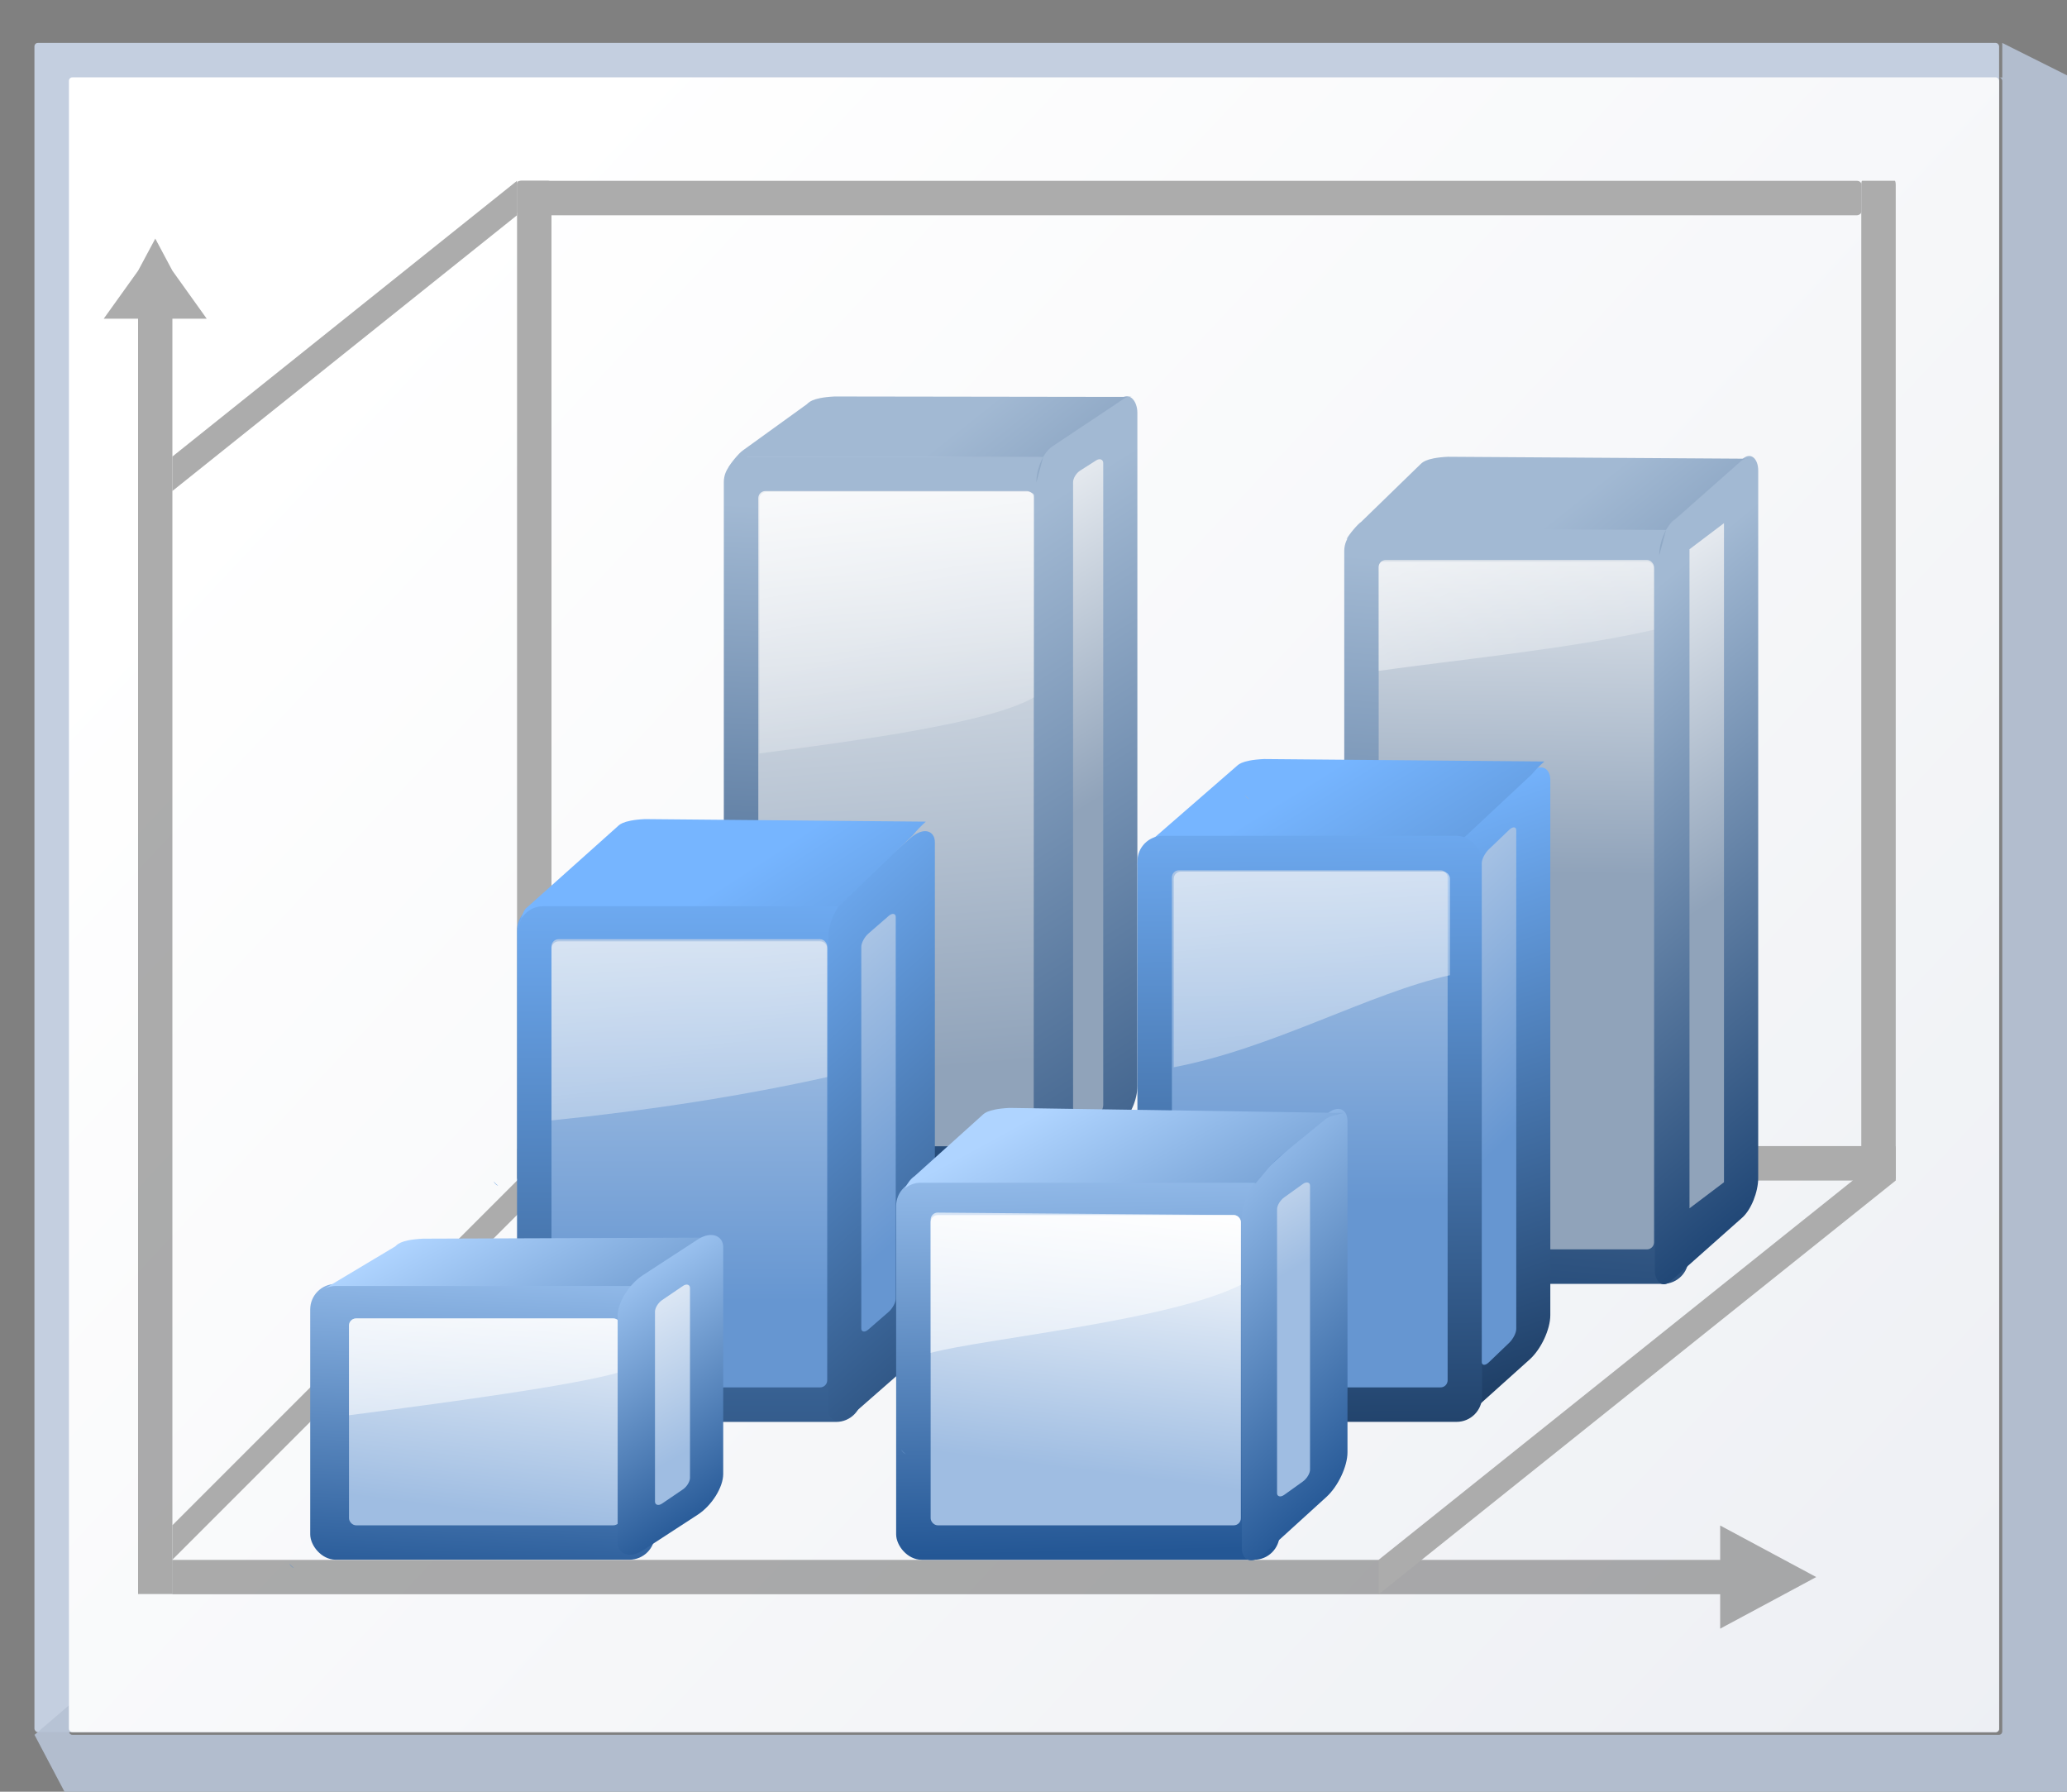 <svg height="52" viewBox="0 0 15.875 13.758" width="60" xmlns="http://www.w3.org/2000/svg" xmlns:xlink="http://www.w3.org/1999/xlink"><rect x="0" y="0" width="15.875" height="13.758" fill="#808080" stroke="none"/><linearGradient id="a" gradientUnits="userSpaceOnUse" x1="3.998" x2="47.999" y1="60" y2="60"><stop offset="0" stop-color="#1c4373"/><stop offset="1" stop-color="#a2b9d3"/></linearGradient><linearGradient id="b"><stop offset="0" stop-color="#90a3ba"/><stop offset="1" stop-color="#fff"/></linearGradient><linearGradient id="c"><stop offset="0" stop-color="#6696d1"/><stop offset="1" stop-color="#fff"/></linearGradient><linearGradient id="d" gradientUnits="userSpaceOnUse" x1="3.998" x2="47.999" y1="60" y2="60"><stop offset="0" stop-color="#153256"/><stop offset="1" stop-color="#76b5ff"/></linearGradient><linearGradient id="e" gradientUnits="userSpaceOnUse" x1="4.468" x2="4.772" xlink:href="#h" y1="293.363" y2="286.856"/><linearGradient id="f" gradientUnits="userSpaceOnUse" x1="5.15" x2="5.715" xlink:href="#j" y1="291.92" y2="287.405"/><linearGradient id="g" gradientUnits="userSpaceOnUse" x1="4.022" x2="5.035" xlink:href="#l" y1="286.276" y2="295.307"/><linearGradient id="h" gradientUnits="userSpaceOnUse" x1="3.998" x2="47.999" y1="60" y2="60"><stop offset="0" stop-color="#245795"/><stop offset="1" stop-color="#afd4ff"/></linearGradient><linearGradient id="i" gradientUnits="userSpaceOnUse" x1="11.806" x2="11.828" xlink:href="#d" y1="295.387" y2="281.069"/><linearGradient id="j"><stop offset="0" stop-color="#9fbde2"/><stop offset="1" stop-color="#fff"/></linearGradient><linearGradient id="k" gradientUnits="userSpaceOnUse" x1="11.783" x2="11.783" xlink:href="#c" y1="288.827" y2="276.406"/><linearGradient id="l"><stop offset="0" stop-color="#fff"/><stop offset="1" stop-color="#fff" stop-opacity="0"/></linearGradient><linearGradient id="m" gradientTransform="matrix(.548 0 0 .157 -6.385 271.812)" gradientUnits="userSpaceOnUse" x1="6.442" x2="39.339" xlink:href="#l" y1="25.876" y2="119.484"/><linearGradient id="n" gradientUnits="userSpaceOnUse" x1="18.626" x2="19.19" xlink:href="#a" y1="287.405" y2="276.117"/><linearGradient id="o" gradientUnits="userSpaceOnUse" x1="13.546" x2="12.619" xlink:href="#b" y1="285.151" y2="273.327"/><linearGradient id="p" gradientTransform="matrix(.611 0 0 .7 24.711 -4.995)" gradientUnits="userSpaceOnUse" x1="32.87" x2="40" xlink:href="#l" y1="34.684" y2="84"/><linearGradient id="q" gradientUnits="userSpaceOnUse" x1="4.515" x2="40.639" y1="274.423" y2="308.289"><stop offset="0" stop-color="#fff"/><stop offset="1" stop-color="#e6e9ef"/></linearGradient><linearGradient id="r" gradientUnits="userSpaceOnUse" x1="15.875" x2="16.439" xlink:href="#j" y1="291.356" y2="286.84"/><linearGradient id="s" gradientTransform="matrix(.073 0 0 .132 12.197 280.013)" gradientUnits="userSpaceOnUse" x1="27.281" x2="40" xlink:href="#l" y1="13.237" y2="144"/><linearGradient id="t" gradientUnits="userSpaceOnUse" x1="22.013" x2="21.921" xlink:href="#d" y1="292.485" y2="279.937"/><linearGradient id="u" gradientUnits="userSpaceOnUse" x1="21.687" x2="21.687" xlink:href="#c" y1="287.194" y2="274.773"/><linearGradient id="v" gradientTransform="matrix(2.071 0 0 .592 13.826 12.56)" gradientUnits="userSpaceOnUse" x1="6.442" x2="39.339" xlink:href="#l" y1="25.876" y2="119.484"/><linearGradient id="w" gradientUnits="userSpaceOnUse" x1="29.351" x2="30.408" xlink:href="#a" y1="290.227" y2="277.271"/><linearGradient id="x" gradientUnits="userSpaceOnUse" x1="23.776" x2="23.907" xlink:href="#b" y1="281.789" y2="274.481"/><linearGradient id="y" gradientTransform="matrix(.157 0 0 .171 18.029 268.32)" gradientUnits="userSpaceOnUse" x1="6.442" x2="40" xlink:href="#l" y1="25.876" y2="84"/><linearGradient id="z" gradientTransform="matrix(.027 0 0 .088 18.624 297.031)" gradientUnits="userSpaceOnUse" x1="35.804" x2="34.971" xlink:href="#d" y1="116.09" y2="-51.058"/><linearGradient id="A" gradientTransform="matrix(.087 0 0 .066 21.444 289.683)" gradientUnits="userSpaceOnUse" x1="36.306" x2="36.306" xlink:href="#c" y1="165.389" y2="-24.122"/><linearGradient id="B" gradientTransform="matrix(.105 0 0 .087 27.471 293.278)" gradientUnits="userSpaceOnUse" x1="35.804" x2="42" xlink:href="#a" y1="116.09" y2="-62.361"/><linearGradient id="C" gradientTransform="matrix(.078 0 0 .066 20.03 283.252)" gradientUnits="userSpaceOnUse" x1="45.995" x2="48" xlink:href="#b" y1="139.51" y2="28"/><linearGradient id="D" gradientTransform="matrix(.1 0 0 .087 9.282 288.659)" gradientUnits="userSpaceOnUse" x1="35.804" x2="35.541" xlink:href="#h" y1="116.09" y2="47.505"/><linearGradient id="E" gradientTransform="matrix(.076 0 0 .066 10.335 291.149)" gradientUnits="userSpaceOnUse" x1="45.076" x2="53.688" xlink:href="#j" y1="99.43" y2="30.533"/><linearGradient id="F" gradientTransform="matrix(.087 -.058 0 .087 15.507 278.11)" gradientUnits="userSpaceOnUse" x1="35.804" x2="15.885" xlink:href="#a" y1="116.09" y2="-41.545"/><linearGradient id="G" gradientTransform="matrix(.027 0 0 .088 32.438 304.632)" gradientUnits="userSpaceOnUse" x1="62.185" x2="78.411" xlink:href="#d" y1="105.522" y2="-21.696"/><linearGradient id="H" gradientTransform="matrix(.091 0 0 .065 36.468 299.073)" gradientUnits="userSpaceOnUse" x1="36.306" x2="36.306" xlink:href="#c" y1="165.389" y2="-24.122"/><linearGradient id="I" gradientTransform="matrix(.117 0 0 .087 43.301 306.931)" gradientUnits="userSpaceOnUse" x1="-41.147" x2="-34.688" xlink:href="#a" y1="72.992" y2="-64.804"/><linearGradient id="J" gradientTransform="matrix(.082 0 0 .066 33.102 293.797)" gradientUnits="userSpaceOnUse" x1="36.306" x2="48" xlink:href="#b" y1="147.759" y2="28"/><linearGradient id="K" gradientTransform="matrix(.118 0 0 .087 24.762 301.945)" gradientUnits="userSpaceOnUse" x1="35.804" x2="36.344" xlink:href="#h" y1="116.09" y2="17.177"/><linearGradient id="L" gradientTransform="matrix(.081 0 0 .062 23.528 297.399)" gradientUnits="userSpaceOnUse" x1="45.076" x2="53.688" xlink:href="#j" y1="99.43" y2="30.533"/><linearGradient id="M" gradientTransform="matrix(.33 -.22 0 .33 50.336 67.825)" gradientUnits="userSpaceOnUse" x1="35.804" x2="38.789" xlink:href="#d" y1="116.09" y2="-51.656"/><linearGradient id="N" gradientTransform="matrix(.33 -.22 0 .33 37.709 91.438)" gradientUnits="userSpaceOnUse" x1="31.981" x2="42" xlink:href="#h" y1="22.551" y2="-62.361"/><linearGradient id="O" gradientTransform="matrix(.33 -.22 0 .33 75.52 84.4)" gradientUnits="userSpaceOnUse" x1="30.452" x2="42" xlink:href="#h" y1="33.001" y2="-62.361"/><linearGradient id="P" gradientUnits="userSpaceOnUse" x1="17.248" x2="17.073" xlink:href="#h" y1="292.938" y2="285.127"/><linearGradient id="Q" gradientTransform="matrix(.087 -.057 0 .085 23.471 284.486)" gradientUnits="userSpaceOnUse" x1="35.804" x2="42" xlink:href="#d" y1="116.09" y2="-62.361"/><linearGradient id="R" gradientTransform="matrix(.087 -.058 0 .087 25.633 279.279)" gradientUnits="userSpaceOnUse" x1="35.804" x2="15.885" xlink:href="#a" y1="116.09" y2="-41.545"/><g transform="matrix(.469 0 0 .469 0 -125.463)"><rect fill="#c4cfe0" height="27.657" rx=".055" ry=".058" width="32.173" x=".564" y="268.214"/><path d="m123.73 2.201v2.135c-.067 0-.135-0-.201 0 .112.003.201.096.201.213v101.971c0 .118-.091.213-.205.213h-119.053c-.114 0-.207-.095-.207-.213v-1.613l-2.133 1.828 2.133 4.043.215.223h123.305l.213-.223v-106.221l-.213-.221h.213z" fill="#b6c2d4" fill-opacity=".917" transform="matrix(.265 0 0 .265 0 267.631)"/><rect fill="url(#q)" height="27.093" rx=".055" ry=".057" width="31.608" x="1.129" y="268.778"/><path d="m2.543 271.418-.281.525-.563.786h.562l0 20.881h.562l-0-20.881h.562l-.562-.786z" fill="#797979" opacity=".614"/><path d="m29.742 293.332-.524.282-1.049.563v-.563h-25.347v-.563h25.347v-.563l1.049.563z" fill="#797979" opacity=".614"/><g fill="#acacac"><rect height="22.577" rx=".055" ry=".082" transform="rotate(-90)" width=".564" x="-286.84" y="8.467"/><g fill-rule="evenodd"><path d="m22.577 293.613 8.467-6.773v-.564l-8.467 6.773z"/><path d="m2.822 275.551 5.644-4.515 0-.564-5.644 4.515z"/><path d="m2.822 293.049 6.209-6.209v-.564l-6.209 6.209z"/></g><rect height="16.369" rx=".055" ry=".038" width=".564" x="8.467" y="270.471"/><rect height="22.013" rx=".055" ry=".073" transform="rotate(-90)" width=".564" x="-271.036" y="8.467"/><rect height="16.369" rx=".015" ry=".066" width=".564" x="30.48" y="270.471"/></g><rect fill="url(#n)" height="11.857" rx=".417" width="5.644" x="11.853" y="274.987"/><rect fill="url(#o)" height="10.728" rx=".116" width="4.515" x="12.418" y="275.551"/><path d="m47.295 29.949c-.205.037-.363.208-.363.424v15.729c6.202-.814 14.399-1.903 17.066-3.527v-12.188c0-.243-.197-.438-.439-.438z" fill="url(#p)" transform="matrix(.265 0 0 .265 0 267.631)"/><rect fill="url(#B)" height="11.853" rx=".314" ry=".417" transform="matrix(.832 -.555 0 1 -.564 0)" width="2.035" x="21.029" y="286.655"/><rect fill="url(#C)" height="10.746" rx=".137" ry=".116" transform="matrix(.843 -.538 0 1 -.564 0)" width=".586" x="21.514" y="286.865"/><path d="m13.666 274.003c-.392.02-.428.11-.454.127l-1.047.756c-.061.041-.197.202-.242.287.071-.058.244-.18.344-.18l4.816.001-.112.418c0-.231.116-.495.261-.591l1.171-.781c.047-.031.09-.039.128-.03z" fill="url(#F)"/><rect fill="url(#i)" height="8.467" rx=".417" width="5.644" x="8.467" y="282.325"/><rect fill="url(#k)" height="7.338" rx=".116" width="4.515" x="9.031" y="282.889"/><path d="m9.147 282.924c-.064 0-.116.052-.116.116v2.816c1.642-.169 3.163-.409 4.515-.71v-2.107c0-.064-.052-.116-.116-.116z" fill="url(#m)"/><rect fill="url(#z)" height="8.607" rx=".533" ry=".421" transform="matrix(.752 -.659 0 1 0 0)" width="2.318" x="18.04" y="294.298"/><rect fill="url(#A)" height="6.482" rx=".154" ry=".116" transform="matrix(.754 -.656 0 1 0 0)" width=".748" x="18.706" y="295.169"/><rect fill="url(#e)" height="4.515" rx=".417" width="5.644" x="5.08" y="288.533"/><rect fill="url(#f)" height="3.387" rx=".116" width="4.445" x="5.715" y="289.098"/><path d="m5.831 289.098c-.064 0-.116.052-.116.116v1.469c1.575-.204 3.722-.492 4.445-.709v-.76c0-0 0-0 0-.001 0-.016-.004-.031-.009-.045-.012-.028-.034-.05-.061-.061-.014-.006-.029-.009-.045-.009z" fill="url(#g)"/><path d="m44.057 76.014-17.92.064c-1.482.074-1.619.415-1.715.479l-4.516 2.701c-.002.001-.004.006-.006.008.25-.167.551-.266.875-.266h18.182c.152 0 .295.031.434.072.138-.127.274-.261.426-.359l.596-.387c.051-.033.099-.068.152-.1l2.633-1.713c.489-.318.918-.386 1.207-.244.005-.004.012-.007.018-.012.03-.024-.394-.22-.365-.244zm-26.184 20.137c.075.136.172.231.287.275-.108-.079-.202-.172-.287-.275z" fill="url(#N)" transform="matrix(.265 0 0 .265 0 267.631)"/><rect fill="url(#D)" height="4.748" rx=".478" ry=".417" transform="matrix(.873 -.568 0 .949 0 16.478)" width="1.98" x="11.586" y="293.742"/><rect fill="url(#E)" height="3.51" rx=".134" ry=".116" transform="matrix(.862 -.586 0 .949 0 16.478)" width=".665" x="12.443" y="294.721"/><rect fill="url(#w)" height="12.416" rx=".417" width="5.638" x="22.013" y="276.116"/><rect fill="url(#x)" height="11.287" rx=".116" width="4.509" x="22.577" y="276.68"/><path d="m22.619 276.709c-.025.021-.042.051-.042.087v1.699c1.103-.157 3.175-.366 4.509-.673v-.996c0-.064-.052-.116-.116-.116z" fill="url(#y)"/><rect fill="url(#I)" height="12.418" rx=".349" ry=".417" transform="matrix(.748 -.664 0 1 0 0)" width="2.264" x="36.228" y="300.356"/><rect fill="url(#J)" height="10.791" rx="0" ry=".116" transform="matrix(.798 -.603 0 1 0 0)" width=".708" x="34.67" y="297.41"/><rect fill="url(#G)" height="9.608" rx=".455" ry=".422" transform="matrix(.744 -.668 0 1 0 0)" width="2.275" x="31.848" y="302.652"/><path d="m20.697 279.939c-.392.019-.428.107-.454.123l-1.482 1.289c-.061.04-.103.238-.147.321.029-.022.05-.165.084-.179.076-.103.199-.17.339-.17h4.81c.02-.009.033-.017.052-.026l1.18-1.103c.06-.071.127-.142.212-.215zm-2.474 5.76c.02.035.045.059.076.071-.029-.02-.054-.044-.076-.071z" fill="url(#Q)"/><rect fill="url(#t)" height="9.595" rx=".417" width="5.644" x="18.626" y="281.196"/><rect fill="url(#u)" height="8.467" rx=".116" width="4.515" x="19.191" y="281.76"/><path d="m72.971 53.4c-.243 0-.439.195-.439.438v11.65c6.113-1.162 12.073-4.58 17.066-5.688v-5.963c0-.097-.037-.182-.09-.254-.013-.018-.021-.039-.037-.055-.024-.024-.055-.039-.084-.057-.019-.012-.034-.028-.055-.037-.001-0-.001 0-.002 0-.052-.022-.109-.035-.17-.035z" fill="url(#v)" transform="matrix(.265 0 0 .265 0 267.631)"/><rect fill="url(#H)" height="8.399" rx=".16" ry=".115" transform="matrix(.722 -.692 0 1 0 0)" width=".782" x="33.608" y="304.785"/><rect fill="url(#P)" height="6.209" rx=".417" width="6.279" x="14.675" y="286.84"/><rect fill="url(#r)" height="5.08" rx=".116" width="5.08" x="15.24" y="287.405"/><path d="m15.356 287.365c-.064-.001-.116.052-.116.116v2.181c.863-.233 3.904-.525 5.08-1.114v-1.027c0-.064-.052-.115-.116-.116z" fill="url(#s)"/><rect fill="url(#K)" height="6.261" rx=".466" ry=".417" transform="matrix(.74 -.673 0 1 0 0)" width="2.337" x="27.482" y="305.514"/><rect fill="url(#L)" height="4.871" rx=".143" ry=".11" transform="matrix(.813 -.582 0 1 0 0)" width=".664" x="25.723" y="302.17"/><path d="m39.85 50.156c-1.482.074-1.619.415-1.715.479l-5.602 5.01c-.231.154-.389.925-.557 1.248.108-.087.19-.64.318-.697.285-.399.751-.66 1.281-.66h18.18c.075-.033.125-.066.197-.1l4.459-4.287c.228-.275.482-.553.801-.836zm-9.35 22.381c.075.136.172.231.287.275-.108-.079-.202-.172-.287-.275z" fill="url(#M)" transform="matrix(.265 0 0 .265 0 267.631)"/><path d="m62.382 68c-1.482.074-1.619.415-1.715.479l-4.155 3.74c-.231.154-.434.434-.602.758.27-.218.611-.354.986-.354h20.58c.046 0 .083.023.125.031.239-.279 1.211-1.505 1.512-1.673l2.849-2.327c.227-.127.442-.198.637-.221.227-.079.506-.144.611-.119zm-6.698 21.111c.075.136.172.231.287.275-.108-.079-.202-.172-.287-.275z" fill="url(#O)" transform="matrix(.265 0 0 .265 0 267.631)"/><path d="m23.71 274.99c-.392.02-.428.11-.454.127l-.965.938c-.061.041-.197.202-.242.287.071-.058.244-.18.344-.18l4.89.026-.112.418c0-.231.116-.495.261-.591l1.088-.963c.047-.031.09-.039.128-.03zm-3.325 5.535c.02.036.045.061.076.073-.029-.021-.054-.046-.076-.073z" fill="url(#R)"/></g></svg>